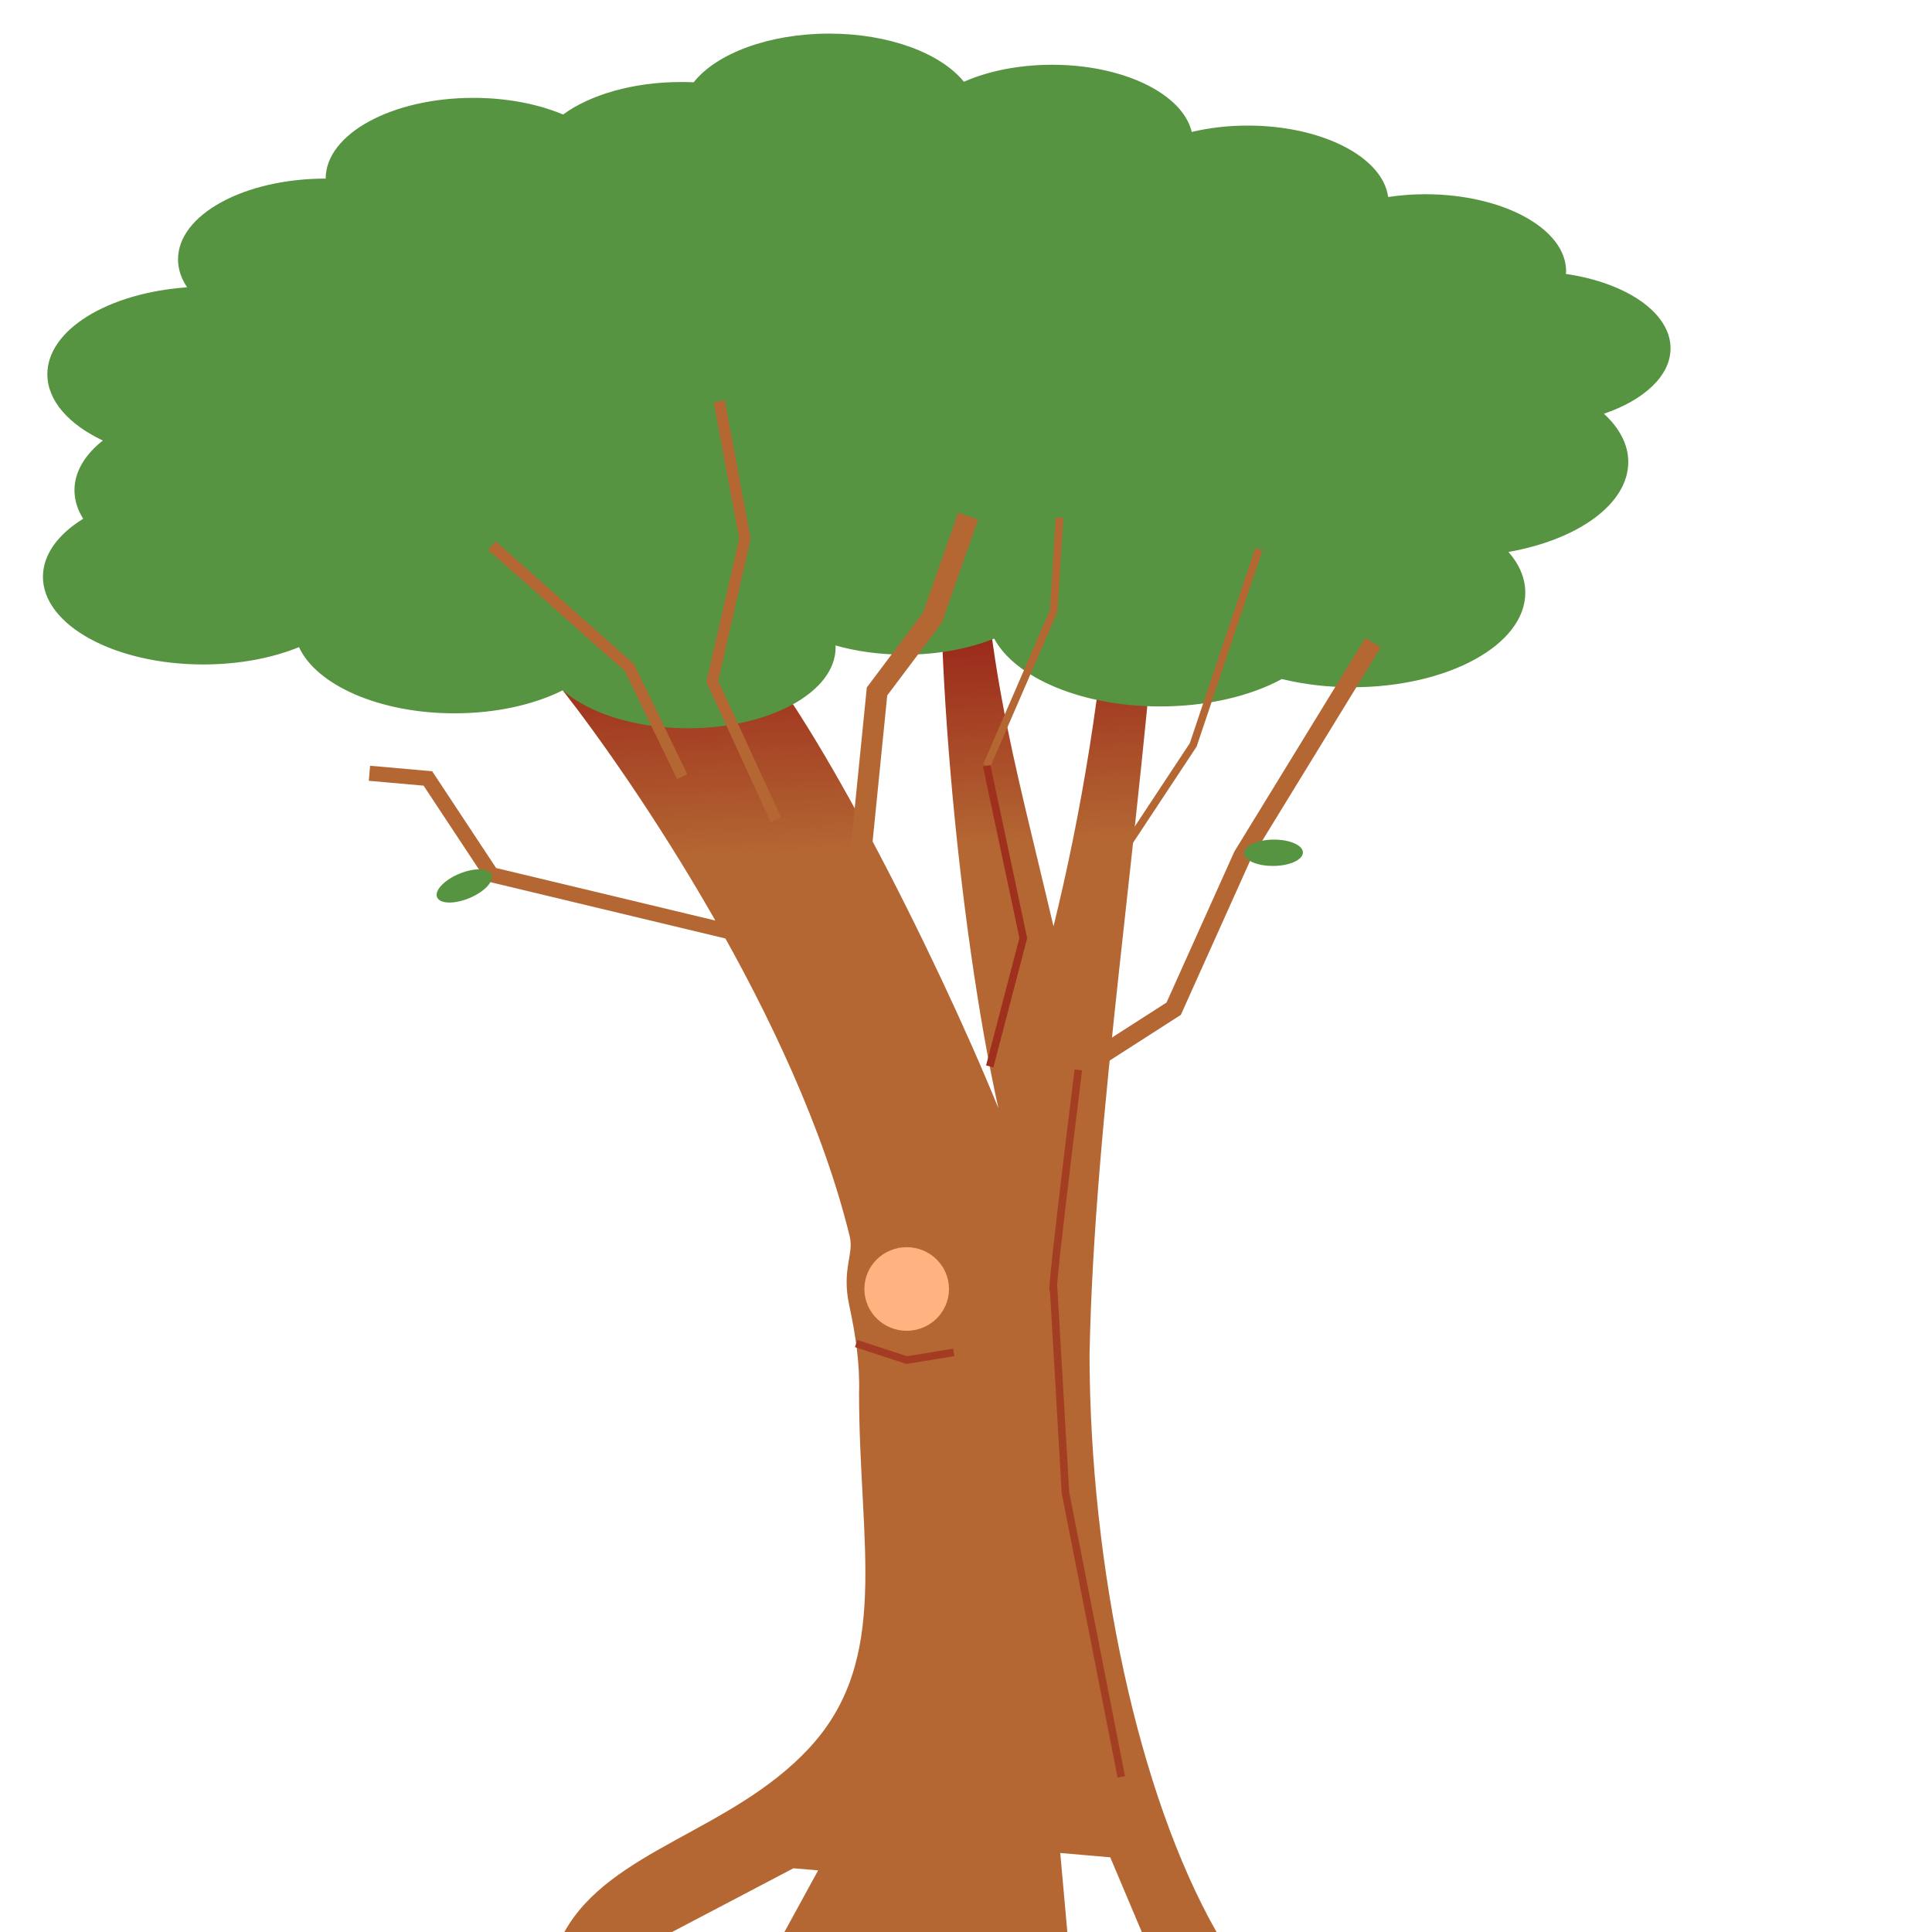 <?xml version="1.0" encoding="UTF-8" standalone="no"?>
<svg
   version="1.1"
   width="256"
   height="256"
   viewBox="0 0 256 256"
   xml:space="preserve"
   id="svg2"
   sodipodi:docname="tree1.svg"
   inkscape:version="1.3 (0e150ed6c4, 2023-07-21)"
   xmlns:inkscape="http://www.inkscape.org/namespaces/inkscape"
   xmlns:sodipodi="http://sodipodi.sourceforge.net/DTD/sodipodi-0.dtd"
   xmlns:xlink="http://www.w3.org/1999/xlink"
   xmlns="http://www.w3.org/2000/svg"
   xmlns:svg="http://www.w3.org/2000/svg"><sodipodi:namedview
   id="namedview2"
   pagecolor="#ffffff"
   bordercolor="#666666"
   borderopacity="1.0"
   inkscape:showpageshadow="2"
   inkscape:pageopacity="0.0"
   inkscape:pagecheckerboard="0"
   inkscape:deskcolor="#d1d1d1"
   inkscape:zoom="1.097949"
   inkscape:cx="163.48665"
   inkscape:cy="90.623517"
   inkscape:window-width="1920"
   inkscape:window-height="991"
   inkscape:window-x="-9"
   inkscape:window-y="-9"
   inkscape:window-maximized="1"
   inkscape:current-layer="g2" />&#10;&#10;<defs
   id="defs1"><linearGradient
   id="linearGradient3"
   inkscape:collect="always"><stop
     style="stop-color:#911010;stop-opacity:1;"
     offset="0"
     id="stop4" /><stop
     style="stop-color:#b46733;stop-opacity:1;"
     offset="1"
     id="stop3" /></linearGradient>&#10;<linearGradient
   inkscape:collect="always"
   xlink:href="#linearGradient3"
   id="linearGradient4"
   x1="40.215"
   y1="25.741"
   x2="40.864"
   y2="39.589"
   gradientUnits="userSpaceOnUse"
   spreadMethod="pad" /></defs>&#10;<g
   style="stroke: none; stroke-width: 0; stroke-dasharray: none; stroke-linecap: butt; stroke-linejoin: miter; stroke-miterlimit: 10; fill: none; fill-rule: nonzero; opacity: 1;"
   transform="translate(1.407 1.407) scale(2.81 2.81)"
   id="g2">&#10;	<path
   d="m 26.113,90.603 h 5.076 l 5.724,-3.005 1.166,0.097 -1.59,2.908 h 13.34 l -0.334,-3.727 2.358,0.205 1.488,3.523 h 3.524 C 53.177,84.117 50.9,73.442 50.876,63.396 v 0 C 51.099,52.04 53.251,39.029 54.213,25.664 L 51.935,25.301 C 51.514,31.832 50.457,37.981 49.177,43.183 47.244,34.924 45.809,30.422 45.661,20.879 h -1.608 c -0.749,7.686 0.639,22.391 2.525,30.877 C 43.647,44.541 37.465,32.263 34.192,29.247 L 26.033,32.051 c 3.267,4.168 11.033,15.527 13.535,25.752 0.208,0.848 -0.391,1.54 -0.024,3.245 0.306,1.421 0.505,2.757 0.464,4.129 -5.19e-4,7.172 1.538,12.582 -2.373,16.775 -3.656,3.92 -9.37,4.77 -11.523,8.651 z"
   style="opacity:1;fill:url(#linearGradient4);fill-rule:nonzero;stroke:none;stroke-width:1.327;stroke-linecap:butt;stroke-linejoin:miter;stroke-miterlimit:10;stroke-dasharray:none"
   stroke-linecap="round"
   id="path1"
   sodipodi:nodetypes="ccccccccccssccccccccsscsc" />&#10;	<path
   d="m 78.273,15.924 c 0,-1.683 -2.095,-3.094 -4.936,-3.507 0.003,-0.042 0.012,-0.084 0.012,-0.126 0,-2.006 -2.975,-3.633 -6.646,-3.633 -0.605,0 -1.189,0.048 -1.746,0.131 -0.25,-1.882 -3.115,-3.368 -6.621,-3.368 -0.939,0 -1.831,0.108 -2.641,0.3 -0.419,-1.786 -3.204,-3.168 -6.585,-3.168 -1.575,0 -3.02,0.301 -4.159,0.801 -1.082,-1.334 -3.508,-2.27 -6.35,-2.27 -2.863,0 -5.322,0.945 -6.392,2.296 -0.189,-0.008 -0.379,-0.014 -0.571,-0.014 -2.287,0 -4.316,0.602 -5.585,1.533 -1.173,-0.492 -2.64,-0.785 -4.233,-0.785 -3.846,0 -6.963,1.705 -6.963,3.807 -3.846,0 -6.963,1.705 -6.963,3.807 0,0.464 0.152,0.909 0.431,1.32 -3.718,0.26 -6.592,1.996 -6.592,4.099 0,1.249 1.014,2.367 2.615,3.125 -0.843,0.666 -1.337,1.475 -1.337,2.346 0,0.47 0.146,0.922 0.411,1.343 -1.18,0.729 -1.898,1.687 -1.898,2.737 0,2.283 3.385,4.134 7.561,4.134 1.692,0 3.254,-0.304 4.514,-0.817 0.826,1.793 3.795,3.121 7.331,3.121 1.967,0 3.758,-0.411 5.103,-1.084 1.231,1.075 3.415,1.79 5.905,1.79 3.846,0 6.963,-1.705 6.963,-3.807 0,-0.033 -0.003,-0.066 -0.005,-0.1 0.978,0.277 2.087,0.434 3.264,0.434 1.579,0 3.038,-0.282 4.219,-0.757 0.995,1.849 4.121,3.199 7.825,3.199 2.239,0 4.266,-0.493 5.741,-1.292 1.015,0.248 2.138,0.387 3.321,0.387 4.506,0 8.158,-1.997 8.158,-4.46 0,-0.688 -0.285,-1.339 -0.793,-1.92 3.278,-0.578 5.649,-2.26 5.649,-4.244 0,-0.831 -0.423,-1.606 -1.148,-2.273 1.882,-0.641 3.141,-1.781 3.141,-3.083 z"
   style="opacity:1;fill:#569441;fill-rule:nonzero;stroke:none;stroke-width:0.739;stroke-linecap:butt;stroke-linejoin:miter;stroke-miterlimit:10;stroke-dasharray:none"
   stroke-linecap="round"
   id="path2" />&#10;<ellipse
   style="fill:#ffb380;stroke-width:4.756;stroke-linecap:round;stroke-linejoin:round;paint-order:markers stroke fill"
   id="path3"
   cx="42.254"
   cy="60.281"
   rx="1.995"
   ry="1.971" /><path
   style="fill:none;stroke:#b46733;stroke-width:0.854;stroke-linecap:butt;stroke-linejoin:miter;stroke-opacity:1;stroke-dasharray:none"
   d="M 49.415,50.549 54.844,47.065 58.085,39.853 64.243,29.805"
   id="path8" /><path
   style="fill:none;stroke:#b46733;stroke-width:0.712;stroke-linecap:butt;stroke-linejoin:miter;stroke-opacity:1;stroke-dasharray:none"
   d="M 38.232,44.472 22.674,40.744 19.676,36.207 16.921,35.963"
   id="path9" /><ellipse
   style="fill:#569441;fill-opacity:1;stroke:none;stroke-width:0.95;stroke-linecap:round;stroke-linejoin:round;stroke-dasharray:none;stroke-opacity:1;paint-order:markers stroke fill"
   id="path10"
   cx="3.929"
   cy="46.324"
   rx="1.388"
   ry="0.621"
   transform="rotate(-22.548)" /><ellipse
   style="fill:#569441;fill-opacity:1;fill-rule:nonzero;stroke:none;stroke-width:0.95;stroke-linecap:round;stroke-linejoin:round;stroke-miterlimit:10;stroke-dasharray:none;stroke-opacity:1;paint-order:markers stroke fill"
   id="path10-0"
   cx="59.088"
   cy="40.396"
   rx="1.388"
   ry="0.621"
   transform="rotate(-0.661)" /><path
   style="fill:none;stroke:#b46733;stroke-width:0.996;stroke-linecap:butt;stroke-linejoin:miter;stroke-dasharray:none;stroke-opacity:1"
   d="m 40.11,39.54 0.745,-7.436 2.61,-3.473 1.687,-4.794"
   id="path11" /><path
   style="fill:none;stroke:#b46733;stroke-width:0.534;stroke-linecap:butt;stroke-linejoin:miter;stroke-opacity:1;stroke-dasharray:none"
   d="m 36.085,38.151 -2.998,-6.52 1.54,-6.728 -1.215,-6.482"
   id="path12" /><path
   style="fill:none;stroke:#b46733;stroke-width:0.534;stroke-linecap:butt;stroke-linejoin:miter;stroke-opacity:1;stroke-dasharray:none"
   d="m 31.669,36.125 -2.496,-5.154 -6.477,-5.745 v 0"
   id="path13" /><path
   style="fill:none;stroke:#b46733;stroke-width:0.356px;stroke-linecap:butt;stroke-linejoin:miter;stroke-opacity:1"
   d="M 51.526,41.04 55.766,34.623 58.86,25.398"
   id="path4" /><path
   style="fill:none;stroke:#b46733;stroke-width:0.356px;stroke-linecap:butt;stroke-linejoin:miter;stroke-opacity:1"
   d="m 46.025,35.609 3.159,-7.292 0.279,-4.409"
   id="path5" /><path
   style="fill:none;stroke:#a33e22;stroke-width:0.356px;stroke-linecap:butt;stroke-linejoin:miter;stroke-opacity:1"
   d="m 50.347,49.951 c -1.459,11.78 -1.163,10.33 -1.163,10.33 l 0.555,9.594 2.634,13.411"
   id="path6" /><path
   style="fill:none;stroke:#a33c22;stroke-width:0.356px;stroke-linecap:butt;stroke-linejoin:miter;stroke-opacity:1"
   d="m 39.87,62.853 2.384,0.782 2.218,-0.365"
   id="path7" /><path
   style="fill:none;stroke:#9e301d;stroke-width:0.356px;stroke-linecap:butt;stroke-linejoin:miter;stroke-opacity:1"
   d="m 46.17,49.784 1.582,-6.051 -1.726,-8.124"
   id="path14" /></g>&#10;</svg>
